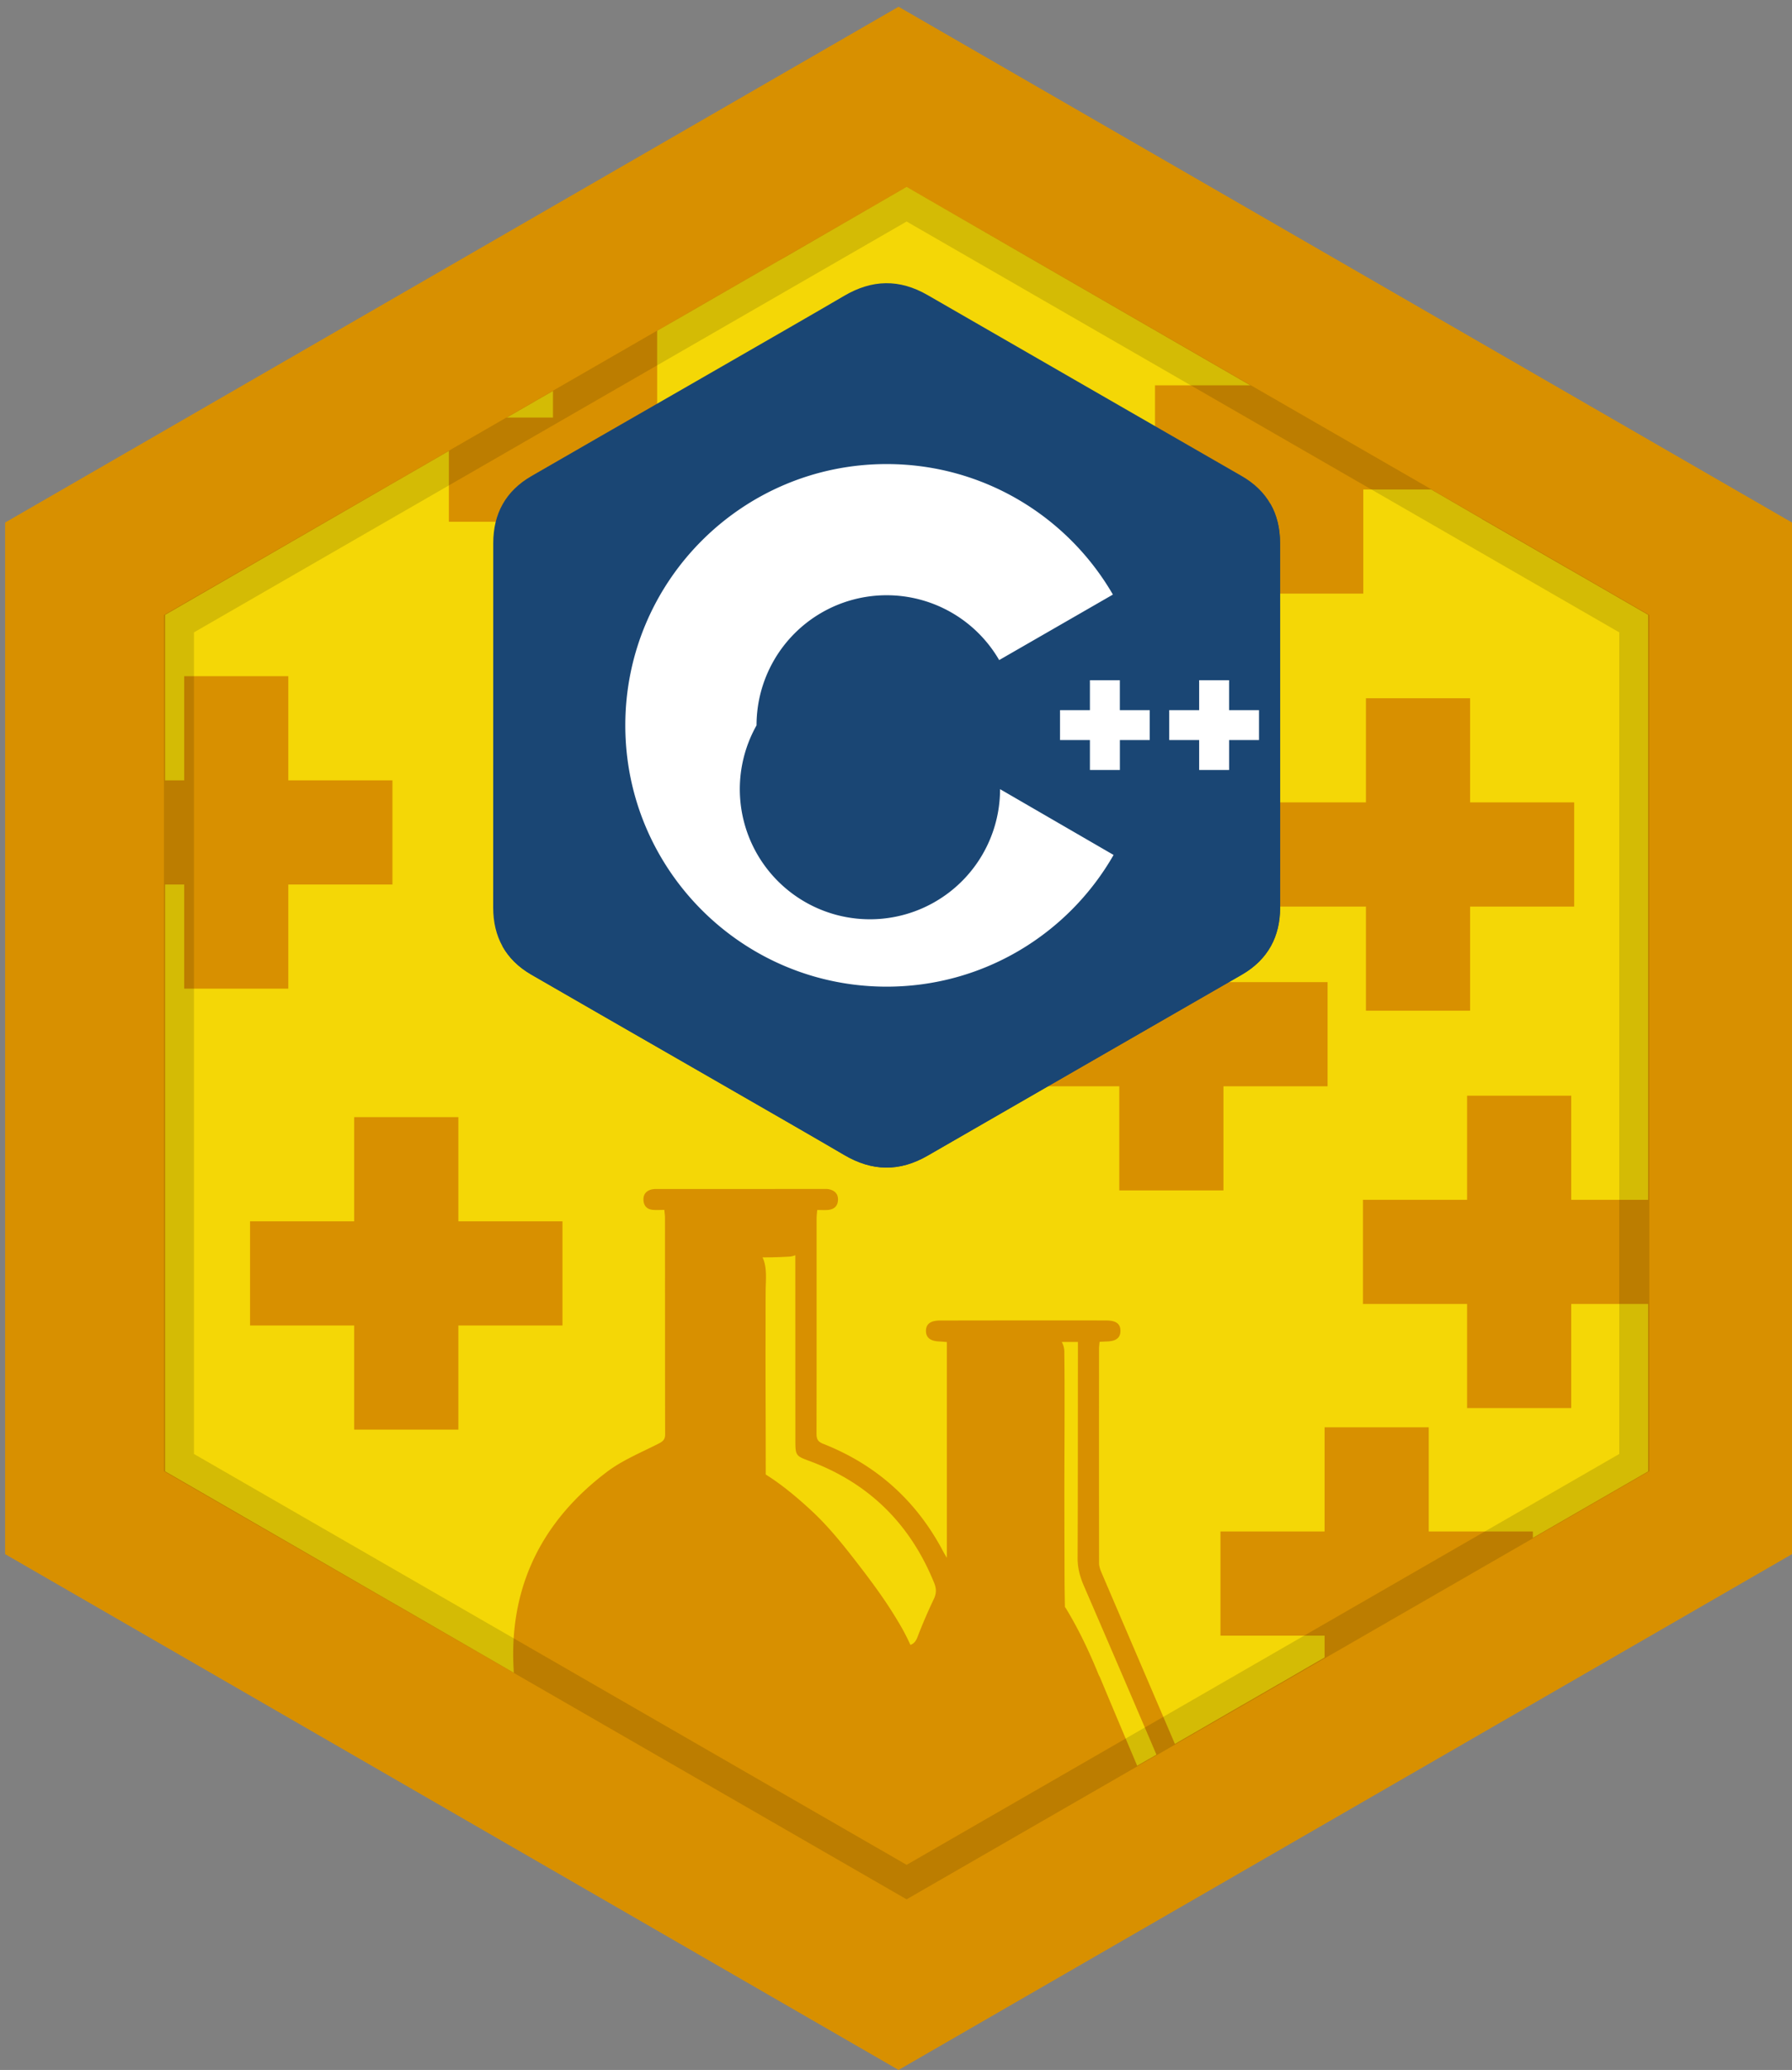 <svg xmlns="http://www.w3.org/2000/svg" width="111.167" height="128.417" viewBox="0 0 111.167 128.417"><rect x="0" y="0" width="111.167" height="128.417" fill="#808080" stroke="none"/><path fill="#D89000" d="M111.167 96.417l-55.425 32-55.424-32V32.418l55.424-32 55.425 32z"/><path fill="#F4D706" d="M56.242 11.596l7.55 4.362 14.53 8.388 1.041.601 2.299 1.319.871.5 3.689 2.131.09.05 1.811 1.04 3.779 2.189.041.021v.011l.26.149.66.38 1.459.84 1.939 1.12.781.45.44.25 1.939 1.119 2.821 1.631v53.13l-.01.01-1.42.82-9 5.189-.24.121-.129.06-.111.06-3.03 1.74-1.871 1.08-.039.029-3.25 1.88-2.25 1.3-1.461.85-.18.099-.019.012-1.711.988-.959.551-4.619 2.67-.631.371-.061.029-3.5 2.02-4.039 2.33-.009.01-.432.25-7.078 4.089-7.57-4.378-.041-.02-2.071-1.201-5.359-3.1-.69-.4-5.089-2.94-.881-.509-.33-.192-1.85-1.068-.57-.33-7.129-4.12-.092-.05-4.67-2.7-9.609-5.55v-53.13l14.33-8.28 6.92-3.99 1.58-.91.17-.1 1.66-.95 1.16-.67 1.539-.901 2.801-1.609.689-.401 1.461-.839 5.719-3.3.461-.26z"/><path fill="#D89000" d="M91.031 30.368h-6.459v6.459h-6.461v-6.459h-6.459v-6.463h6.459v-6.461h6.461v6.461h6.459v6.463"/><path fill="#C9AC00" d="M69.226 38.368h-6.459v6.459h-6.463v-6.459h-6.459v-6.463h6.459v-6.461h6.463v6.461h6.459v6.463"/><path fill="#D89000" d="M47.226 32.368h-6.459v6.459h-6.463v-6.459h-6.459v-6.463h6.459v-6.461h6.463v6.461h6.459v6.463M24.345 54.875h-6.459v6.459h-6.461v-6.459H4.966v-6.463h6.459v-6.461h6.461v6.461h6.459v6.463M97.656 56.243h-6.459v6.459h-6.461v-6.459h-6.459v-6.464h6.459v-6.46h6.461v6.46h6.459v6.464M82.357 67.392h-6.459v6.459h-6.463v-6.459h-6.459v-6.463h6.459v-6.463h6.463v6.463h6.459v6.463"/><path fill="#C9AC00" d="M59.357 58.392h-6.459v6.459h-6.462v-6.459h-6.459v-6.463h6.459v-6.462h6.462v6.462h6.459v6.463"/><path fill="#D89000" d="M34.894 82.231h-6.459v6.459h-6.463v-6.459h-6.459v-6.463h6.459v-6.461h6.463v6.461h6.459v6.463M103.931 80.898h-6.459v6.459h-6.461v-6.459h-6.459v-6.463h6.459v-6.461h6.461v6.461h6.459v6.463M88.632 95.011v-6.462h-6.461v6.462h-6.459v6.463h6.459v6.459h5.443c.301-.543.627-1.055 1.018-1.484v-4.975h6.459v-6.463h-6.459z"/><g><path fill="#1A4674" d="M79.408 33.699c0-.922-.197-1.738-.596-2.437-.393-.688-.979-1.264-1.766-1.72-6.498-3.748-13.004-7.483-19.5-11.235-1.752-1.01-3.449-.973-5.188.052C49.77 19.885 36.82 27.304 32.96 29.54c-1.588.92-2.361 2.328-2.361 4.159-.004 7.536 0 15.072-.004 22.606 0 .902.189 1.701.571 2.392.392.707.986 1.3 1.792 1.767 3.859 2.235 16.813 9.655 19.398 11.181 1.739 1.027 3.438 1.063 5.188.051 6.498-3.751 13.004-7.486 19.502-11.233.805-.466 1.402-1.061 1.793-1.768.383-.689.572-1.489.572-2.391.001-.001.001-15.068-.003-22.605"/><path fill="#1A4674" d="M55.079 44.929L31.167 58.697c.393.707.986 1.3 1.793 1.767 3.857 2.235 16.812 9.655 19.398 11.181 1.738 1.027 3.436 1.063 5.188.051 6.496-3.751 13.002-7.486 19.502-11.233.805-.466 1.4-1.061 1.793-1.768L55.079 44.929"/><path fill="#1A4674" d="M47.996 49.006a8.068 8.068 0 0 0 7.008 4.066c3.02 0 5.65-1.657 7.035-4.114l-6.96-4.03-7.083 4.078"/><path fill="#1A4674" d="M79.408 33.699c0-.922-.197-1.738-.596-2.437L55.079 44.929l23.763 13.765c.381-.689.57-1.489.57-2.391 0 0 0-15.067-.004-22.604"/><path fill="#FFF" d="M78.103 45.912h-1.855v1.857H74.39v-1.857h-1.857v-1.855h1.857V42.2h1.857v1.857h1.855v1.855M71.326 45.912h-1.854v1.857h-1.859v-1.857h-1.855v-1.855h1.855V42.2h1.857v1.857h1.855v1.855"/><path fill="#FFF" d="M62.039 48.958a8.072 8.072 0 1 1-15.107-3.957 8.072 8.072 0 0 1 8.072-8.073 8.067 8.067 0 0 1 6.98 4.022l7.055-4.063C66.234 32.046 61 28.79 55.003 28.79c-8.954 0-16.212 7.258-16.212 16.21 0 2.938.781 5.691 2.147 8.066 2.798 4.867 8.048 8.145 14.064 8.145 6.026 0 11.286-3.291 14.079-8.171l-7.042-4.082"/></g><path fill-rule="evenodd" clip-rule="evenodd" fill="#D89000" d="M74.57 112.132c-2.076-4.863-4.162-9.717-6.242-14.58-.076-.18-.148-.382-.148-.575-.006-4.43-.004-8.861-.002-13.293 0-.144.021-.287.035-.439.182-.01.316-.016.449-.021.572-.019.84-.222.844-.648.006-.447-.266-.654-.875-.656-1.246-.004-2.494-.004-3.74-.004-2.189 0-4.381.004-6.57.007-.602 0-.883.221-.879.656.006.417.287.627.85.646.148.005.293.022.445.033v13.388c-.113-.194-.156-.264-.195-.335-1.658-3.178-4.154-5.431-7.486-6.743-.336-.134-.404-.31-.404-.636.01-4.45.004-8.897.006-13.346 0-.16.023-.319.039-.521.254 0 .454.015.651-.001.394-.028.632-.243.638-.639.008-.377-.229-.581-.582-.65-.114-.021-.235-.012-.354-.012-3.386 0-6.772 0-10.16.003-.134 0-.272-.01-.404.014-.36.064-.581.28-.569.655.012.365.213.596.594.624.217.016.436.002.701.002.02.217.04.35.04.48.004 4.482 0 8.963.009 13.446.002.33-.147.44-.418.58-1.078.549-2.225 1.018-3.18 1.738-4.201 3.17-6.198 7.42-5.77 12.687.69 8.471 8.795 14.404 17.084 12.537 1.202-.273 2.389 1.453 3.616 1.057.667 1.027 2.169.709 3.458.707 5.309-.004 10.121-1.395 15.43-1.432a4.057 4.057 0 0 0 1.783-.445c1.523-.805 2.034-2.573 1.306-4.284zM57.931 99.2a32.482 32.482 0 0 0-1.016 2.365c-.102.264-.23.412-.439.48a13.143 13.143 0 0 0-.779-1.473c-.672-1.137-1.451-2.208-2.252-3.257-.984-1.281-1.98-2.564-3.175-3.659-.861-.792-1.776-1.557-2.767-2.179l-.001-1.125c.001-2.403-.017-4.807-.011-7.21.004-1.033-.001-2.066.007-3.102.005-.627.102-1.444-.196-2.034a26.7 26.7 0 0 0 1.678-.049c.125-.01.244-.038.357-.087l.004 11.527c0 .898.039.934.86 1.236 3.702 1.369 6.263 3.911 7.745 7.556.145.349.155.654-.015 1.011zm14.75 16.048c-.051-1.023-.457-1.994-.961-2.93-1.152-2.727-2.313-5.447-3.451-8.182a1.535 1.535 0 0 0-.104-.211c-.568-1.4-1.225-2.798-2.008-4.09-.029-.05-.064-.099-.096-.145-.01-.619-.021-1.235-.023-1.848-.002-1.439-.008-2.878-.008-4.318-.008-3.223.031-6.448-.004-9.672 0-.214-.061-.417-.158-.599h1.002v.625c-.006 4.264-.002 8.525-.02 12.786-.002.607.143 1.148.381 1.702a2523.67 2523.67 0 0 1 6.188 14.431c.422.994.069 1.97-.738 2.451z"/><g><path opacity=".13" d="M10.168 38.152v53.121l46.073 26.559 46.074-26.559V38.152l-46.074-26.56-46.073 26.56zm90.283 1.08v50.97l-44.209 25.49-44.211-25.49v-50.97l44.211-25.489 44.209 25.489z"/></g></svg>
